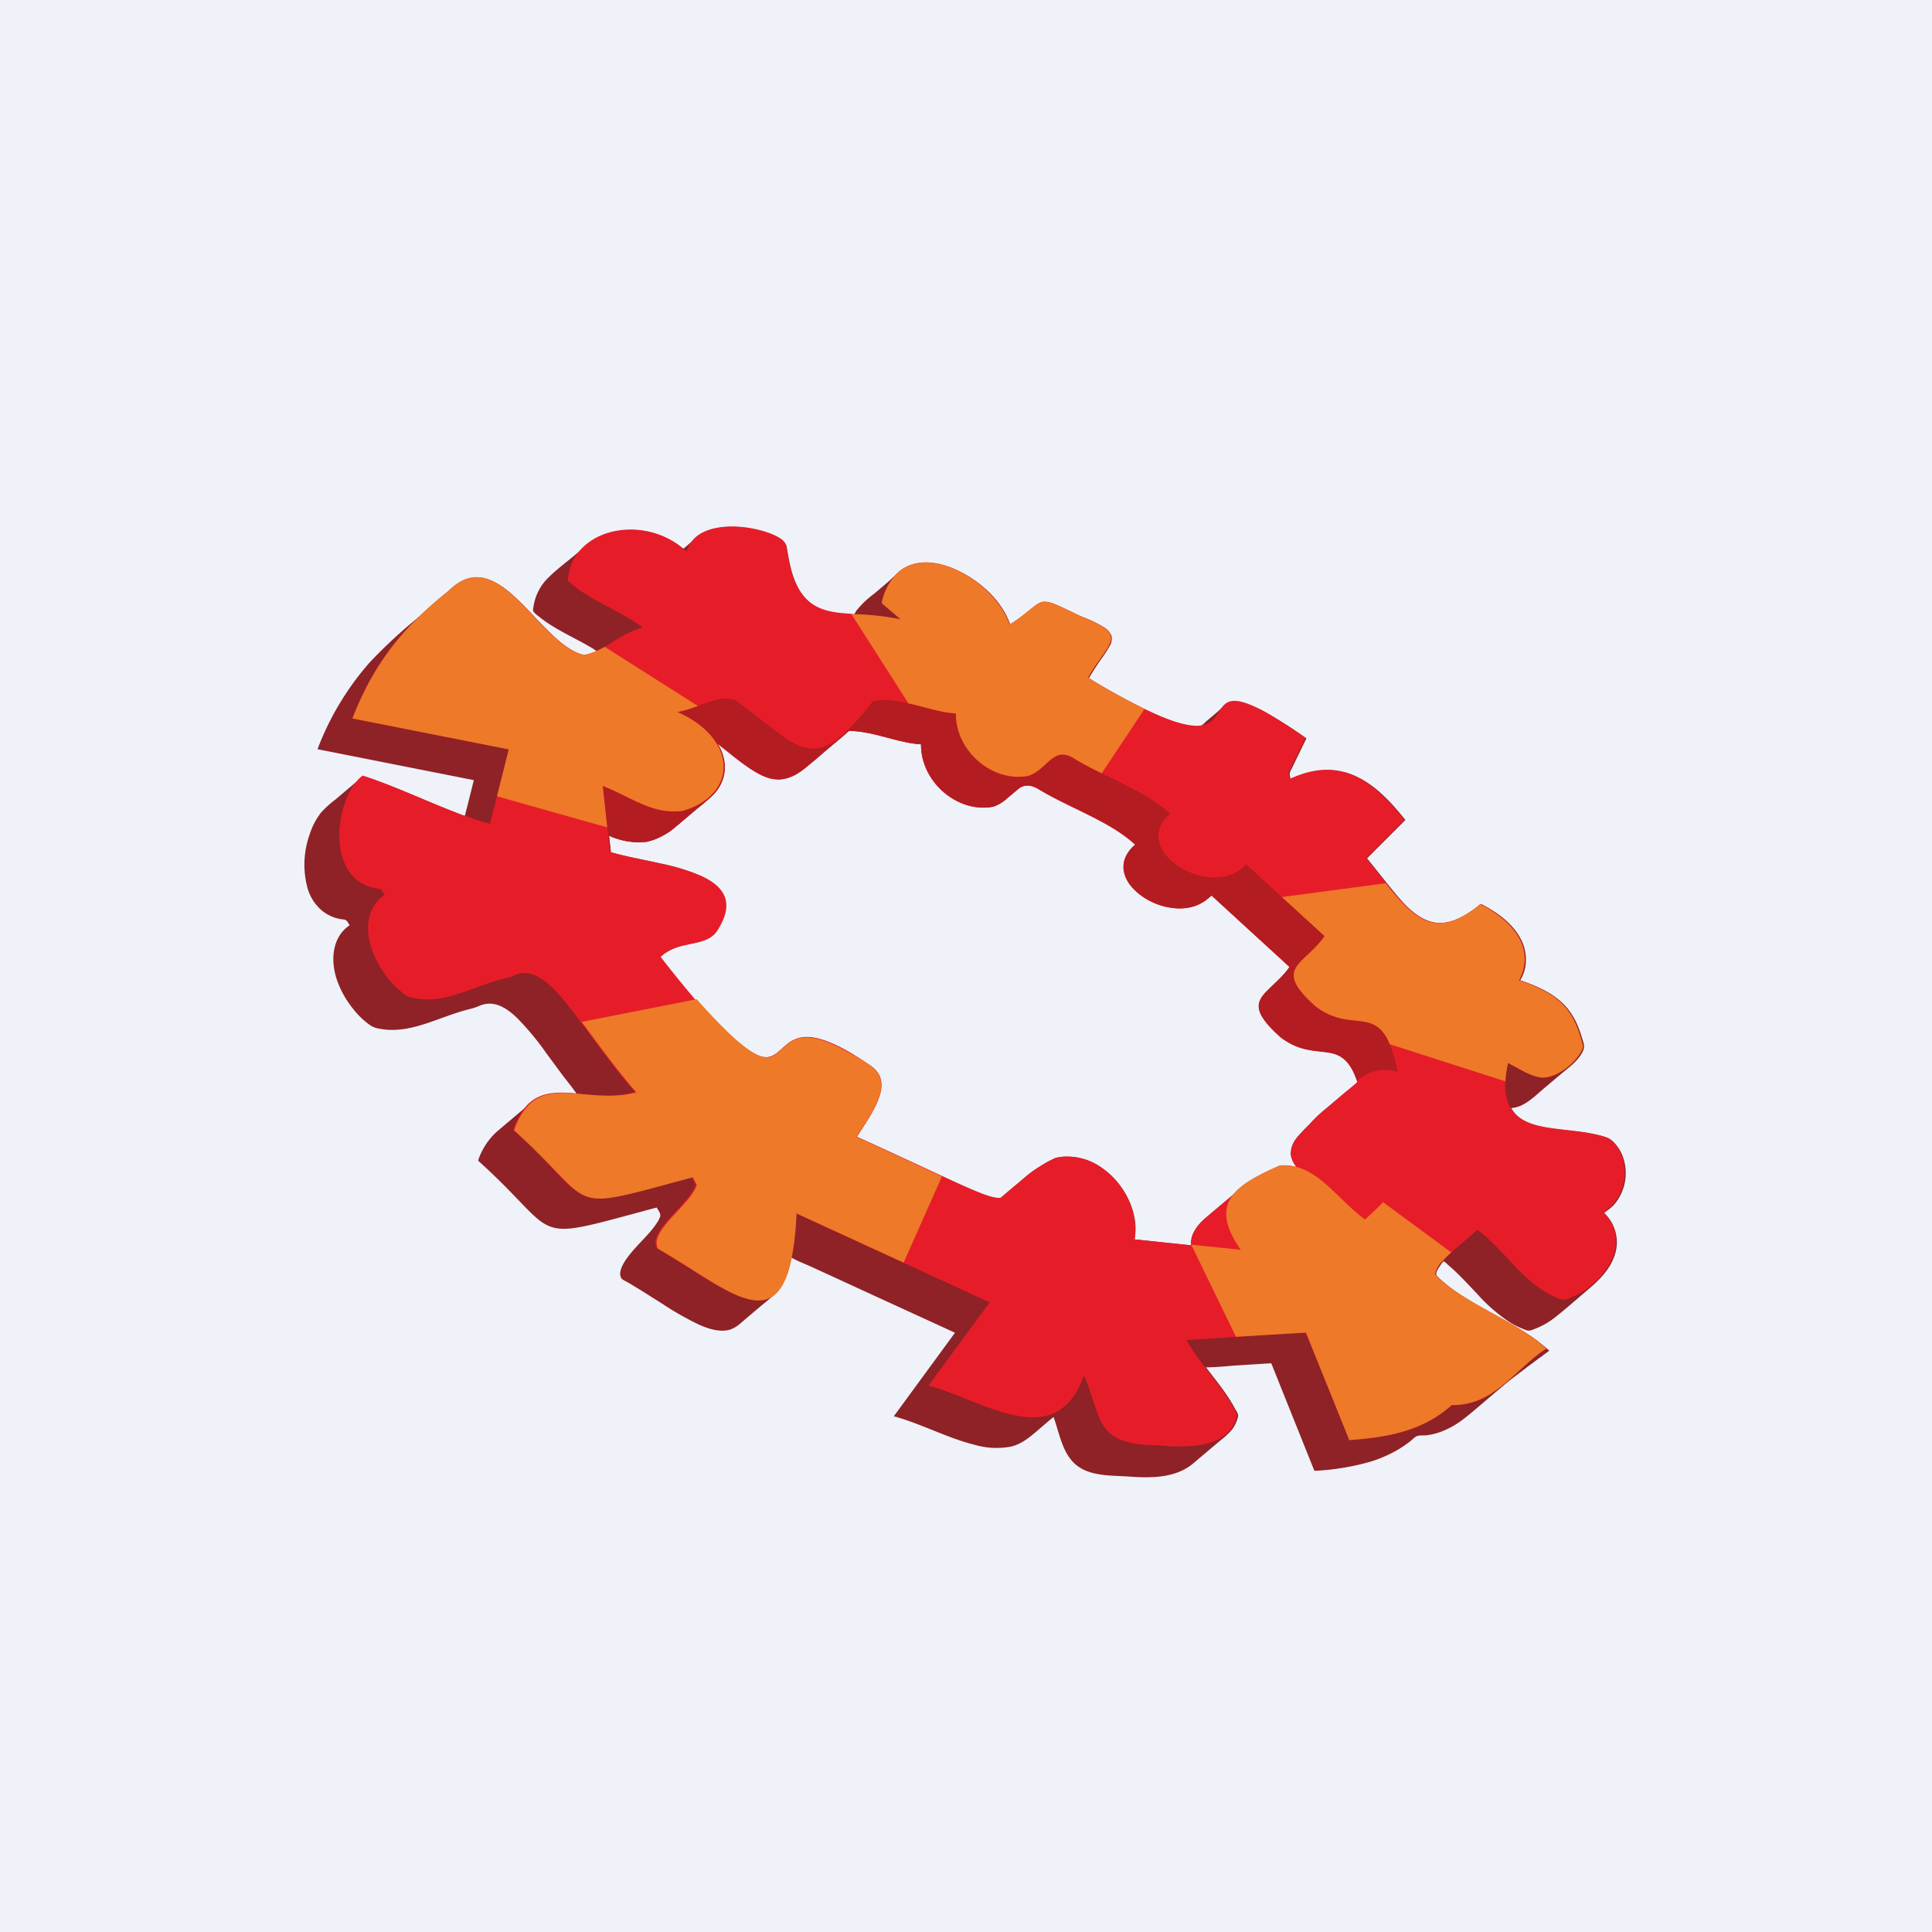 <?xml version="1.0" encoding="UTF-8"?>
<!-- generated by Finnhub -->
<svg viewBox="0 0 55.5 55.5" xmlns="http://www.w3.org/2000/svg">
<path d="M 0,0 H 55.5 V 55.5 H 0 Z" fill="rgb(239, 242, 248)"/>
<path d="M 46.084,34.84 C 46.186,34.765 46.294,34.692 46.378,34.593 A 1.393,1.393 0 0,0 46.608,33.199 A 1.146,1.146 0 0,0 46.332,32.787 C 46.199,32.66 45.991,32.627 45.814,32.589 C 45.394,32.499 44.961,32.479 44.536,32.413 C 44.111,32.346 43.636,32.235 43.413,31.83 C 43.78,31.812 44.081,31.495 44.345,31.273 L 44.836,30.858 C 45.075,30.658 45.367,30.456 45.487,30.159 C 45.531,30.049 45.484,29.942 45.452,29.835 A 3.418,3.418 0 0,0 45.341,29.51 A 2.058,2.058 0 0,0 45.031,28.972 C 44.689,28.553 44.171,28.329 43.669,28.162 A 1.1,1.1 0 0,0 43.834,27.577 A 1.24,1.24 0 0,0 43.696,26.991 C 43.463,26.528 43.006,26.205 42.556,25.973 C 42.16,26.298 41.646,26.629 41.112,26.479 C 40.629,26.343 40.275,25.903 39.971,25.531 C 39.735,25.243 39.509,24.946 39.27,24.659 C 39.637,24.289 40.006,23.923 40.372,23.554 C 39.957,23.039 39.482,22.512 38.858,22.26 C 38.268,22.022 37.64,22.122 37.076,22.385 A 0.81,0.81 0 0,1 37.048,22.231 A 0.347,0.347 0 0,1 37.098,22.098 C 37.144,22.006 37.188,21.913 37.233,21.818 L 37.529,21.211 A 13.484,13.484 0 0,0 36.535,20.565 A 3.538,3.538 0 0,0 35.743,20.192 A 0.658,0.658 0 0,0 35.323,20.181 C 35.203,20.246 35.093,20.329 35,20.428 L 34.636,20.734 A 0.728,0.728 0 0,1 34.482,20.864 A 0.473,0.473 0 0,1 34.324,20.864 A 3.192,3.192 0 0,1 33.324,20.576 A 16.422,16.422 0 0,1 31.277,19.486 A 9.45,9.45 0 0,1 31.614,18.96 C 31.706,18.838 31.79,18.71 31.866,18.577 A 0.424,0.424 0 0,0 31.933,18.274 A 0.515,0.515 0 0,0 31.695,18.011 A 3.103,3.103 0 0,0 31.142,17.744 C 30.933,17.661 30.734,17.554 30.53,17.46 C 30.356,17.38 30.128,17.25 29.93,17.312 A 0.876,0.876 0 0,0 29.66,17.49 A 7.819,7.819 0 0,1 29.027,17.958 C 28.763,17.17 27.971,16.517 27.197,16.27 C 26.827,16.153 26.407,16.122 26.05,16.301 A 2.86,2.86 0 0,0 25.533,16.698 L 25.12,17.049 A 2.815,2.815 0 0,0 24.6,17.543 C 24.581,17.568 24.557,17.635 24.53,17.651 C 24.503,17.667 24.428,17.655 24.384,17.651 C 24.264,17.643 24.144,17.632 24.024,17.614 A 1.68,1.68 0 0,1 23.4,17.406 A 1.364,1.364 0 0,1 22.908,16.85 C 22.731,16.499 22.668,16.115 22.603,15.732 C 22.553,15.439 22.094,15.313 21.848,15.247 C 21.265,15.092 20.498,15.041 20.001,15.448 C 19.931,15.505 19.864,15.564 19.795,15.624 L 19.694,15.712 C 19.632,15.763 19.641,15.772 19.571,15.719 A 2.336,2.336 0 0,0 18.416,15.243 A 2.218,2.218 0 0,0 17.256,15.409 A 2.846,2.846 0 0,0 16.607,15.869 C 16.317,16.115 15.997,16.347 15.729,16.617 A 1.449,1.449 0 0,0 15.323,17.449 C 15.313,17.502 15.305,17.539 15.334,17.582 C 15.375,17.628 15.421,17.669 15.472,17.704 C 15.818,17.989 16.227,18.189 16.62,18.4 A 10.572,10.572 0 0,1 17.05,18.642 C 17.087,18.672 17.128,18.697 17.172,18.716 A 1.185,1.185 0 0,1 16.838,18.829 A 0.667,0.667 0 0,1 16.498,18.719 A 2.732,2.732 0 0,1 15.974,18.337 C 15.629,18.028 15.329,17.677 15.001,17.352 C 14.717,17.068 14.393,16.762 13.999,16.644 C 13.606,16.526 13.26,16.693 12.956,16.947 C 12.651,17.202 12.371,17.441 12.078,17.687 C 11.558,18.102 11.068,18.554 10.611,19.039 A 8.148,8.148 0 0,0 9.121,21.522 L 13.612,22.411 C 13.526,22.753 13.442,23.097 13.352,23.441 C 12.444,23.106 11.575,22.684 10.662,22.368 A 4.454,4.454 0 0,0 10.503,22.314 C 10.451,22.297 10.44,22.293 10.399,22.327 L 10.279,22.423 L 10.072,22.599 C 9.928,22.719 9.785,22.842 9.642,22.963 C 9.49,23.075 9.351,23.203 9.224,23.341 A 1.989,1.989 0 0,0 8.898,23.963 A 2.583,2.583 0 0,0 8.831,25.501 C 8.903,25.764 9.054,25.999 9.265,26.172 A 1.168,1.168 0 0,0 9.884,26.415 C 9.974,26.433 9.994,26.505 10.045,26.579 C 9.533,26.922 9.495,27.591 9.672,28.129 C 9.777,28.437 9.936,28.725 10.142,28.979 A 2.287,2.287 0 0,0 10.642,29.457 C 10.718,29.506 10.804,29.537 10.894,29.55 C 11.623,29.694 12.307,29.372 12.979,29.142 C 13.16,29.079 13.344,29.022 13.531,28.977 A 1.6,1.6 0 0,0 13.783,28.89 A 0.73,0.73 0 0,1 13.996,28.835 C 14.327,28.802 14.619,29.018 14.846,29.235 C 15.159,29.553 15.444,29.896 15.699,30.262 L 16.117,30.828 C 16.264,31.028 16.428,31.215 16.565,31.425 C 16.233,31.397 15.879,31.375 15.563,31.497 A 1.954,1.954 0 0,0 15.032,31.867 C 14.79,32.071 14.548,32.275 14.306,32.481 A 1.91,1.91 0 0,0 13.734,33.341 C 16.227,35.586 15.068,35.701 18.866,34.688 C 18.906,34.764 18.994,34.869 18.962,34.954 A 0.913,0.913 0 0,1 18.884,35.11 C 18.806,35.23 18.718,35.342 18.622,35.447 C 18.419,35.676 18.197,35.888 18.016,36.135 C 17.919,36.268 17.72,36.576 17.869,36.742 A 0.646,0.646 0 0,0 18.007,36.822 L 18.175,36.922 L 18.473,37.104 L 19.04,37.462 C 19.367,37.679 19.708,37.873 20.061,38.044 C 20.313,38.157 20.603,38.259 20.883,38.216 C 21.107,38.18 21.253,38.032 21.418,37.889 L 21.82,37.549 C 21.966,37.428 22.115,37.309 22.256,37.182 C 22.55,36.916 22.66,36.498 22.735,36.128 C 22.918,36.231 23.125,36.307 23.315,36.394 L 23.921,36.672 L 25.088,37.209 L 27.434,38.285 L 25.676,40.685 C 26.466,40.9 27.191,41.301 27.985,41.501 C 28.325,41.602 28.685,41.621 29.035,41.558 C 29.325,41.49 29.538,41.32 29.76,41.133 C 29.929,40.991 30.093,40.843 30.265,40.707 C 30.421,41.13 30.501,41.655 30.82,41.994 C 31.228,42.428 31.905,42.378 32.446,42.418 C 33.074,42.462 33.773,42.464 34.28,42.037 C 34.54,41.816 34.802,41.594 35.067,41.372 C 35.172,41.292 35.27,41.202 35.36,41.105 A 0.879,0.879 0 0,0 35.524,40.824 A 0.49,0.49 0 0,0 35.569,40.65 A 0.556,0.556 0 0,0 35.488,40.486 C 35.258,40.049 34.941,39.668 34.644,39.279 C 34.949,39.279 35.258,39.241 35.562,39.222 L 36.519,39.162 L 37.758,42.252 A 6.998,6.998 0 0,0 39.398,41.98 C 39.661,41.897 39.915,41.785 40.155,41.646 A 3.41,3.41 0 0,0 40.495,41.416 C 40.555,41.371 40.61,41.309 40.673,41.27 C 40.754,41.219 40.902,41.244 41.006,41.228 C 41.136,41.209 41.266,41.177 41.39,41.131 C 41.615,41.046 41.826,40.929 42.017,40.783 C 42.243,40.611 42.452,40.428 42.664,40.247 C 42.913,40.035 43.162,39.822 43.414,39.617 L 43.438,39.599 A 0.097,0.097 0 0,0 43.451,39.591 L 43.463,39.583 S 43.486,39.563 43.484,39.563 L 43.497,39.555 A 0.104,0.104 0 0,0 43.509,39.546 A 0.032,0.032 0 0,1 43.521,39.536 C 43.531,39.539 43.535,39.531 43.531,39.526 A 0.114,0.114 0 0,0 43.544,39.518 L 43.557,39.51 L 43.58,39.493 C 43.591,39.495 43.595,39.487 43.591,39.483 A 0.097,0.097 0 0,0 43.604,39.475 A 0.03,0.03 0 0,1 43.615,39.465 A 0.03,0.03 0 0,0 43.627,39.455 A 0.097,0.097 0 0,1 43.639,39.447 S 43.641,39.44 43.65,39.437 L 43.674,39.421 L 43.686,39.413 A 0.114,0.114 0 0,1 43.699,39.404 L 43.72,39.384 A 0.105,0.105 0 0,1 43.733,39.376 L 43.745,39.368 A 0.03,0.03 0 0,1 43.757,39.358 C 43.767,39.36 43.771,39.352 43.767,39.348 L 43.78,39.34 A 0.087,0.087 0 0,1 43.792,39.332 L 43.816,39.315 C 43.826,39.317 43.83,39.309 43.826,39.305 L 43.839,39.297 A 0.032,0.032 0 0,1 43.851,39.287 A 0.03,0.03 0 0,0 43.862,39.277 L 43.875,39.269 S 43.876,39.262 43.885,39.259 L 43.909,39.242 A 0.105,0.105 0 0,0 43.922,39.234 L 43.934,39.226 S 43.936,39.218 43.945,39.216 L 43.969,39.198 A 0.092,0.092 0 0,0 43.981,39.19 A 0.03,0.03 0 0,1 43.993,39.18 L 44.016,39.162 L 44.029,39.153 A 0.087,0.087 0 0,0 44.041,39.145 L 44.054,39.135 C 44.064,39.138 44.068,39.13 44.064,39.125 A 0.105,0.105 0 0,0 44.077,39.117 S 44.079,39.109 44.089,39.107 L 44.113,39.09 L 44.125,39.081 A 0.104,0.104 0 0,0 44.138,39.073 L 44.15,39.063 C 44.162,39.066 44.167,39.058 44.162,39.054 L 44.175,39.046 S 44.176,39.038 44.186,39.036 L 44.21,39.018 L 44.223,39.01 L 44.235,39.002 L 44.248,38.992 C 44.259,38.994 44.264,38.987 44.26,38.982 A 0.087,0.087 0 0,1 44.272,38.974 L 44.284,38.966 L 44.309,38.948 L 44.321,38.94 S 44.323,38.931 44.333,38.93 C 44.334,38.923 44.351,38.915 44.355,38.91 A 0.105,0.105 0 0,1 44.367,38.902 L 44.38,38.894 L 44.393,38.884 C 44.403,38.886 44.407,38.879 44.403,38.874 L 44.416,38.866 A 0.093,0.093 0 0,1 44.428,38.858 L 44.452,38.84 C 44.462,38.842 44.466,38.834 44.462,38.83 L 44.475,38.822 L 44.488,38.812 A 0.03,0.03 0 0,0 44.5,38.802 L 44.512,38.794 C 44.479,38.788 44.418,38.721 44.388,38.697 L 44.262,38.596 A 2.967,2.967 0 0,0 44.041,38.43 A 9.63,9.63 0 0,0 43.421,38.045 C 42.966,37.785 42.501,37.545 42.061,37.263 A 4.298,4.298 0 0,1 41.389,36.759 A 0.658,0.658 0 0,1 41.276,36.648 C 41.246,36.604 41.256,36.572 41.276,36.522 A 0.71,0.71 0 0,1 41.355,36.383 C 41.37,36.36 41.451,36.236 41.475,36.237 C 41.5,36.237 41.584,36.324 41.605,36.342 L 41.728,36.45 C 41.809,36.525 41.888,36.601 41.965,36.678 C 42.125,36.84 42.281,37.008 42.438,37.172 C 42.721,37.492 43.046,37.773 43.405,38.005 A 2.498,2.498 0 0,0 43.822,38.202 A 0.227,0.227 0 0,0 44.013,38.203 C 44.243,38.124 44.459,38.008 44.651,37.859 C 44.985,37.6 45.299,37.315 45.621,37.044 C 45.941,36.773 46.244,36.476 46.383,36.064 A 1.158,1.158 0 0,0 46.094,34.855 Z M 38.981,31.095 A 2.17,2.17 0 0,1 38.657,31.369 C 38.543,31.464 38.431,31.561 38.317,31.657 L 37.981,31.939 A 4.455,4.455 0 0,0 37.608,32.306 C 37.467,32.437 37.337,32.579 37.218,32.73 A 0.7,0.7 0 0,0 37.08,33.178 A 0.76,0.76 0 0,0 37.254,33.538 A 1.45,1.45 0 0,0 36.818,33.494 A 0.597,0.597 0 0,0 36.645,33.557 C 36.449,33.647 36.254,33.741 36.065,33.847 C 35.845,33.979 35.636,34.131 35.444,34.301 L 34.717,34.915 C 34.47,35.125 34.172,35.415 34.217,35.775 L 32.591,35.603 C 32.737,34.867 32.318,34.059 31.745,33.617 A 1.763,1.763 0 0,0 30.504,33.231 C 30.282,33.256 30.085,33.378 29.894,33.496 C 29.734,33.593 29.584,33.702 29.442,33.823 C 29.312,33.937 29.174,34.048 29.04,34.161 L 28.834,34.337 C 28.775,34.387 28.744,34.427 28.665,34.423 A 1.669,1.669 0 0,1 28.109,34.267 C 27.746,34.123 27.392,33.956 27.038,33.793 C 26.224,33.415 25.411,33.038 24.595,32.667 A 0.628,0.628 0 0,0 24.699,32.512 L 24.805,32.349 C 24.877,32.237 24.947,32.125 25.013,32.009 C 25.124,31.828 25.211,31.632 25.272,31.427 A 0.776,0.776 0 0,0 25.256,30.927 C 25.17,30.732 24.992,30.619 24.819,30.505 C 24.409,30.233 23.964,29.957 23.481,29.839 A 0.985,0.985 0 0,0 22.721,29.915 C 22.489,30.053 22.311,30.342 22.029,30.375 C 21.748,30.409 21.477,30.207 21.267,30.047 C 20.735,29.641 20.286,29.123 19.856,28.616 C 19.546,28.25 19.245,27.874 18.952,27.498 C 19.156,27.321 19.404,27.201 19.67,27.153 C 19.911,27.093 20.178,27.069 20.39,26.933 C 20.58,26.81 20.701,26.568 20.778,26.36 A 0.894,0.894 0 0,0 20.832,25.852 C 20.759,25.523 20.459,25.316 20.174,25.18 A 5.66,5.66 0 0,0 18.95,24.8 C 18.482,24.694 18.006,24.613 17.544,24.48 C 17.536,24.321 17.51,24.161 17.492,24.003 C 17.712,24.103 17.948,24.166 18.188,24.187 C 18.433,24.211 18.678,24.172 18.903,24.072 C 19.158,23.946 19.393,23.783 19.599,23.588 L 20.035,23.221 C 20.245,23.07 20.435,22.892 20.6,22.693 A 1.185,1.185 0 0,0 20.598,21.353 C 20.998,21.663 21.388,22.024 21.843,22.248 A 1.05,1.05 0 0,0 22.949,22.193 C 23.209,22.005 23.459,21.802 23.696,21.583 C 23.796,21.495 23.896,21.413 23.997,21.329 L 24.148,21.202 C 24.193,21.165 24.238,21.128 24.278,21.088 C 24.341,21.033 24.358,20.996 24.442,20.996 C 25.132,21.013 25.772,21.346 26.458,21.38 C 26.45,22.361 27.35,23.251 28.338,23.197 C 28.751,23.17 28.968,22.861 29.276,22.642 C 29.52,22.466 29.764,22.63 29.986,22.753 C 30.258,22.909 30.538,23.046 30.818,23.183 C 31.443,23.487 32.101,23.784 32.615,24.263 A 0.856,0.856 0 0,0 32.277,24.916 A 0.955,0.955 0 0,0 32.563,25.532 A 1.863,1.863 0 0,0 34.034,26.086 C 34.324,26.053 34.596,25.925 34.806,25.721 L 37.048,27.776 C 36.851,28.061 36.584,28.263 36.354,28.514 C 36.172,28.712 36.109,28.926 36.242,29.174 C 36.359,29.369 36.507,29.544 36.68,29.694 C 36.856,29.859 37.064,29.989 37.29,30.074 C 37.6,30.188 37.92,30.18 38.24,30.247 C 38.664,30.337 38.872,30.697 38.999,31.085 L 38.981,31.095 Z" fill="rgb(142, 34, 38)"/>
<path d="M 46.056,34.824 A 0.052,0.052 0 0,0 46.058,34.831 A 1.225,1.225 0 0,0 46.221,34.707 C 46.818,34.176 46.822,33.184 46.235,32.712 L 46.223,32.702 C 45.419,32.387 44.341,32.525 43.725,32.157 A 0.912,0.912 0 0,1 43.388,31.821 A 1.362,1.362 0 0,1 43.245,31.064 C 43.256,30.887 43.281,30.711 43.32,30.538 C 43.605,30.678 43.869,30.863 44.162,30.935 C 44.432,31.013 44.755,30.87 45.013,30.67 L 45.039,30.648 L 45.059,30.634 A 0.195,0.195 0 0,0 45.08,30.614 L 45.12,30.58 L 45.19,30.512 C 45.352,30.348 45.463,30.175 45.475,30.058 C 45.312,29.398 45.097,28.961 44.623,28.625 A 3.958,3.958 0 0,0 43.671,28.163 L 43.643,28.157 C 43.995,27.501 43.773,26.835 43.063,26.297 L 43.005,26.256 L 42.958,26.222 A 3.856,3.856 0 0,0 42.53,25.967 L 42.518,25.977 A 4.147,4.147 0 0,1 42.328,26.126 L 42.242,26.185 C 41.637,26.597 41.188,26.588 40.772,26.332 L 40.758,26.324 C 40.439,26.123 40.143,25.777 39.814,25.367 C 39.636,25.143 39.449,24.902 39.244,24.654 L 39.314,24.582 C 39.338,24.558 39.362,24.535 39.385,24.51 C 39.489,24.409 39.587,24.31 39.683,24.212 L 40.183,23.708 L 40.344,23.546 C 39.995,23.12 39.638,22.739 39.25,22.477 L 39.184,22.435 C 38.606,22.072 37.932,21.971 37.067,22.368 L 37.048,22.378 A 12.968,12.968 0 0,1 37.015,22.205 L 37.503,21.195 L 37.322,21.07 C 37.292,21.049 37.264,21.03 37.235,21.012 L 37.093,20.915 A 15.219,15.219 0 0,0 36.787,20.718 C 35.767,20.076 35.403,20.056 35.197,20.22 A 0.614,0.614 0 0,0 35.077,20.357 C 34.946,20.547 34.852,20.793 34.501,20.841 L 34.454,20.846 C 34.154,20.869 33.68,20.753 32.88,20.366 A 20.29,20.29 0 0,1 31.282,19.483 L 31.256,19.467 C 31.716,18.649 32.211,18.372 31.708,18.019 L 31.668,17.996 A 3.947,3.947 0 0,0 31.043,17.702 C 30.161,17.282 30.031,17.194 29.773,17.373 L 29.748,17.39 C 29.65,17.46 29.532,17.564 29.349,17.704 L 29.273,17.762 C 29.198,17.815 29.116,17.873 29.023,17.929 L 29.007,17.94 C 28.83,17.436 28.403,16.945 27.897,16.606 C 27.848,16.575 27.801,16.544 27.751,16.514 L 27.69,16.48 C 27.083,16.137 26.402,16.023 25.914,16.352 A 1.198,1.198 0 0,0 25.804,16.439 L 25.794,16.448 A 1.305,1.305 0 0,0 25.64,16.614 C 25.486,16.824 25.38,17.067 25.33,17.322 L 25.873,17.787 A 7.624,7.624 0 0,0 24.539,17.643 L 24.502,17.641 L 24.462,17.633 C 24.059,17.609 23.702,17.567 23.408,17.397 C 23.004,17.16 22.717,16.681 22.588,15.672 A 0.408,0.408 0 0,0 22.398,15.458 L 22.355,15.432 C 21.821,15.125 20.552,14.932 19.982,15.432 A 0.834,0.834 0 0,0 19.726,15.85 A 2.366,2.366 0 0,0 19.336,15.55 L 19.272,15.514 C 18.492,15.076 17.509,15.126 16.896,15.593 C 16.866,15.613 16.837,15.638 16.81,15.661 L 16.794,15.676 A 1.447,1.447 0 0,0 16.312,16.672 C 16.855,17.212 17.742,17.496 18.462,18.023 C 17.982,18.169 17.682,18.401 17.37,18.581 C 17.297,18.623 17.223,18.661 17.146,18.697 L 17.131,18.704 C 17.017,18.755 16.898,18.794 16.775,18.816 A 1.438,1.438 0 0,1 16.362,18.636 L 16.335,18.618 C 15.686,18.201 15.072,17.311 14.428,16.858 L 14.398,16.838 C 13.957,16.534 13.501,16.45 13.002,16.868 L 12.952,16.912 C 12.93,16.932 12.909,16.951 12.887,16.974 C 12.581,17.218 12.304,17.462 12.039,17.712 A 7.81,7.81 0 0,0 10.124,20.64 L 14.616,21.528 L 14.275,22.875 L 14.075,23.669 A 8.746,8.746 0 0,1 13.355,23.432 L 13.32,23.425 C 12.344,23.065 11.286,22.557 10.416,22.28 L 10.405,22.29 L 10.364,22.322 A 1.12,1.12 0 0,0 10.204,22.494 C 9.572,23.313 9.42,25.392 10.934,25.541 C 10.964,25.556 10.979,25.602 11.051,25.703 C 10.034,26.423 10.823,28.063 11.717,28.626 C 12.761,28.936 13.58,28.291 14.67,28.068 C 15.346,27.677 15.912,28.321 16.676,29.349 C 17.115,29.939 17.619,30.655 18.246,31.374 C 17.646,31.534 17.069,31.456 16.554,31.413 L 16.522,31.406 C 16.024,31.366 15.582,31.366 15.232,31.662 L 15.198,31.689 A 1.23,1.23 0 0,0 15.058,31.847 A 2.146,2.146 0 0,0 14.744,32.459 C 17.227,34.709 16.07,34.825 19.869,33.811 L 19.982,34.027 C 19.822,34.592 18.586,35.357 18.872,35.864 C 20.314,36.69 21.491,37.724 22.185,37.214 A 0.071,0.071 0 0,1 22.198,37.202 L 22.218,37.187 C 22.431,37.013 22.596,36.678 22.706,36.137 A 8.72,8.72 0 0,0 22.848,34.847 L 25.923,36.26 L 28.431,37.413 C 27.866,38.181 27.318,38.924 26.675,39.803 C 28.249,40.229 30.334,41.773 31.138,39.513 C 31.681,40.748 31.418,41.505 33.245,41.517 C 33.806,41.569 34.7,41.616 35.194,41.224 A 0.913,0.913 0 0,0 35.534,40.635 C 35.307,40.143 34.949,39.711 34.614,39.274 A 6.532,6.532 0 0,1 34.079,38.494 L 35.498,38.407 C 36.163,38.365 36.813,38.323 37.51,38.282 L 38.762,41.369 C 39.824,41.295 40.86,41.122 41.703,40.363 C 42.303,40.373 42.75,40.127 43.157,39.8 L 43.266,39.713 A 1.07,1.07 0 0,0 43.362,39.624 C 43.702,39.326 44.028,38.992 44.41,38.743 L 44.423,38.733 C 44.214,38.573 44.096,38.466 43.976,38.385 L 43.949,38.368 A 5.69,5.69 0 0,0 43.793,38.263 C 43.306,37.945 42.693,37.647 42.15,37.316 L 42.061,37.261 C 41.981,37.211 41.904,37.161 41.829,37.107 L 41.744,37.047 A 3.424,3.424 0 0,1 41.224,36.607 A 0.717,0.717 0 0,1 41.437,36.23 C 41.517,36.142 41.601,36.059 41.69,35.98 C 41.954,35.739 42.266,35.497 42.436,35.322 C 43.324,35.998 43.855,37.025 44.916,37.349 C 45.191,37.269 45.448,37.137 45.672,36.958 L 45.684,36.948 L 45.716,36.92 C 45.737,36.902 45.758,36.885 45.778,36.866 L 45.835,36.815 C 45.872,36.781 45.908,36.745 45.941,36.708 C 46.438,36.185 46.661,35.444 46.066,34.838 Z M 38.981,31.095 A 0.05,0.05 0 0,1 38.971,31.105 L 38.959,31.115 A 0.082,0.082 0 0,0 38.948,31.125 L 38.937,31.133 L 38.925,31.143 L 38.915,31.153 L 38.903,31.162 L 38.893,31.171 L 38.881,31.181 L 38.869,31.19 L 38.859,31.2 L 38.847,31.208 L 38.837,31.218 L 38.825,31.228 L 38.813,31.238 L 38.803,31.246 L 38.791,31.256 A 0.082,0.082 0 0,0 38.781,31.266 L 38.769,31.276 L 38.757,31.284 A 0.098,0.098 0 0,1 38.747,31.294 L 38.735,31.304 L 38.724,31.313 L 38.714,31.322 L 38.702,31.332 L 38.691,31.341 L 38.684,31.346 L 38.673,31.356 L 38.663,31.364 L 38.651,31.374 A 0.076,0.076 0 0,0 38.641,31.384 L 38.629,31.392 L 38.617,31.402 A 0.083,0.083 0 0,1 38.607,31.412 L 38.595,31.422 L 38.585,31.43 L 38.573,31.44 L 38.561,31.45 A 0.076,0.076 0 0,1 38.551,31.46 L 38.539,31.468 L 38.529,31.478 L 38.517,31.488 L 38.505,31.497 L 38.495,31.507 L 38.483,31.515 A 0.07,0.07 0 0,0 38.473,31.525 L 38.461,31.535 L 38.449,31.545 L 38.439,31.553 L 38.427,31.563 A 0.07,0.07 0 0,0 38.417,31.573 L 38.405,31.582 L 38.394,31.59 A 0.083,0.083 0 0,1 38.384,31.6 L 38.371,31.61 L 38.361,31.619 L 38.349,31.629 L 38.338,31.638 A 0.082,0.082 0 0,1 38.328,31.648 L 38.315,31.658 L 38.305,31.666 L 38.294,31.676 L 38.282,31.686 L 38.272,31.696 L 38.26,31.704 A 0.082,0.082 0 0,0 38.25,31.714 L 38.238,31.724 L 38.226,31.733 L 38.216,31.741 L 38.204,31.751 A 0.082,0.082 0 0,0 38.194,31.761 L 38.182,31.771 L 38.17,31.779 A 0.07,0.07 0 0,1 38.16,31.789 L 38.148,31.799 A 0.05,0.05 0 0,0 38.138,31.809 L 38.126,31.817 L 38.114,31.827 A 0.07,0.07 0 0,1 38.104,31.837 L 38.092,31.846 L 38.082,31.855 L 38.07,31.865 L 38.058,31.874 L 38.048,31.884 L 38.036,31.892 A 0.076,0.076 0 0,0 38.026,31.902 L 38.014,31.912 L 38.002,31.922 L 37.992,31.93 L 37.981,31.94 L 37.969,31.95 C 37.728,32.156 37.521,32.42 37.292,32.633 C 37.004,32.999 37.044,33.279 37.248,33.516 H 37.253 L 37.262,33.526 A 1.432,1.432 0 0,0 36.786,33.486 A 5.33,5.33 0 0,0 35.694,34.083 C 35.674,34.097 35.657,34.113 35.639,34.128 L 35.629,34.148 L 35.609,34.163 L 35.599,34.173 A 0.076,0.076 0 0,0 35.588,34.183 L 35.576,34.191 L 35.565,34.201 A 0.083,0.083 0 0,1 35.554,34.211 L 35.542,34.221 L 35.532,34.229 L 35.52,34.239 L 35.509,34.249 L 35.498,34.259 L 35.487,34.267 L 35.476,34.277 L 35.464,34.287 L 35.453,34.296 L 35.443,34.304 L 35.431,34.314 L 35.424,34.319 V 34.324 L 35.412,34.334 L 35.4,34.343 A 0.098,0.098 0 0,1 35.39,34.353 L 35.378,34.363 A 0.076,0.076 0 0,0 35.368,34.372 L 35.356,34.38 L 35.344,34.39 L 35.334,34.4 L 35.322,34.41 L 35.31,34.42 L 35.3,34.428 L 35.288,34.438 L 35.278,34.448 L 35.266,34.456 L 35.255,34.466 A 0.07,0.07 0 0,1 35.244,34.476 L 35.232,34.485 A 0.11,0.11 0 0,0 35.222,34.495 L 35.21,34.503 A 0.07,0.07 0 0,0 35.2,34.513 L 35.188,34.523 L 35.177,34.531 A 0.109,0.109 0 0,1 35.167,34.541 L 35.154,34.551 A 0.07,0.07 0 0,0 35.144,34.561 L 35.132,34.569 L 35.109,34.586 L 35.098,34.596 L 35.086,34.606 L 35.076,34.614 L 35.064,34.624 L 35.053,34.634 L 35.042,34.644 L 35.03,34.653 L 35.019,34.661 A 0.07,0.07 0 0,1 35.009,34.671 L 34.997,34.681 A 0.047,0.047 0 0,0 34.987,34.691 L 34.975,34.699 L 34.963,34.709 A 0.076,0.076 0 0,1 34.953,34.719 L 34.941,34.728 L 34.931,34.737 L 34.919,34.747 L 34.907,34.756 L 34.897,34.766 L 34.885,34.774 L 34.875,34.784 L 34.863,34.794 L 34.851,34.804 L 34.841,34.812 L 34.829,34.822 A 0.076,0.076 0 0,0 34.819,34.832 L 34.807,34.842 L 34.795,34.85 A 0.047,0.047 0 0,1 34.785,34.86 L 34.773,34.87 A 0.045,0.045 0 0,0 34.763,34.879 L 34.751,34.888 L 34.74,34.898 A 0.076,0.076 0 0,1 34.729,34.907 L 34.717,34.917 L 34.707,34.925 L 34.695,34.935 L 34.684,34.945 L 34.674,34.955 L 34.662,34.963 L 34.651,34.973 L 34.639,34.983 L 34.628,34.992 L 34.618,35.001 C 34.368,35.21 34.218,35.453 34.217,35.762 L 34.215,35.772 L 32.591,35.603 A 0.063,0.063 0 0,0 32.594,35.59 C 32.708,34.765 32.267,33.957 31.625,33.532 A 1.653,1.653 0 0,0 30.315,33.262 A 5.075,5.075 0 0,0 29.775,33.57 L 29.712,33.612 L 29.666,33.645 L 29.622,33.677 A 2.803,2.803 0 0,0 29.5,33.772 L 29.462,33.802 L 29.452,33.812 L 29.44,33.822 L 29.429,33.832 A 0.09,0.09 0 0,1 29.418,33.842 L 29.407,33.85 L 29.396,33.86 L 29.384,33.87 A 0.076,0.076 0 0,0 29.374,33.88 L 29.362,33.889 L 29.351,33.897 L 29.34,33.907 L 29.328,33.917 L 29.318,33.925 L 29.306,33.935 L 29.295,33.945 L 29.285,33.955 L 29.273,33.964 L 29.261,33.973 A 0.076,0.076 0 0,1 29.251,33.983 L 29.239,33.992 L 29.229,34.001 L 29.217,34.011 L 29.205,34.02 A 0.083,0.083 0 0,1 29.195,34.03 L 29.183,34.04 L 29.173,34.048 L 29.161,34.058 L 29.149,34.068 L 29.141,34.073 L 29.13,34.083 A 0.082,0.082 0 0,0 29.12,34.093 L 29.108,34.103 L 29.096,34.111 A 0.047,0.047 0 0,1 29.086,34.121 L 29.074,34.131 A 0.076,0.076 0 0,0 29.064,34.141 L 29.052,34.149 L 29.04,34.159 L 29.03,34.169 L 29.018,34.178 A 0.047,0.047 0 0,0 29.008,34.188 L 28.996,34.196 L 28.984,34.206 L 28.974,34.216 L 28.962,34.224 L 28.952,34.234 L 28.94,34.244 L 28.928,34.254 L 28.918,34.263 L 28.907,34.272 L 28.895,34.282 A 0.076,0.076 0 0,1 28.885,34.291 L 28.873,34.3 A 0.109,0.109 0 0,1 28.863,34.31 L 28.851,34.319 L 28.84,34.329 L 28.828,34.339 L 28.817,34.347 L 28.807,34.357 L 28.795,34.367 A 0.047,0.047 0 0,0 28.784,34.377 L 28.773,34.385 L 28.765,34.392 L 28.755,34.402 L 28.753,34.408 C 28.512,34.435 28.105,34.263 27.079,33.788 C 26.489,33.516 25.697,33.145 24.615,32.652 C 25.21,31.76 25.652,31.054 25.001,30.605 A 9.936,9.936 0 0,0 24.391,30.217 C 23.283,29.582 22.875,29.772 22.589,30.021 L 22.577,30.031 A 0.076,0.076 0 0,1 22.567,30.041 L 22.555,30.049 L 22.545,30.059 L 22.533,30.069 L 22.521,30.078 L 22.511,30.087 L 22.499,30.097 A 0.082,0.082 0 0,0 22.489,30.106 L 22.477,30.116 L 22.466,30.126 L 22.456,30.134 L 22.444,30.144 A 0.047,0.047 0 0,0 22.433,30.154 L 22.421,30.163 L 22.41,30.172 A 0.082,0.082 0 0,1 22.4,30.182 L 22.388,30.191 A 0.047,0.047 0 0,0 22.377,30.201 L 22.366,30.209 L 22.354,30.219 A 0.082,0.082 0 0,1 22.344,30.229 L 22.332,30.237 L 22.322,30.247 L 22.31,30.257 A 0.076,0.076 0 0,0 22.3,30.267 L 22.287,30.277 L 22.276,30.285 A 0.083,0.083 0 0,0 22.266,30.295 L 22.251,30.303 A 0.482,0.482 0 0,1 22.055,30.366 C 21.719,30.396 21.157,30.093 19.968,28.708 C 19.726,28.426 19.458,28.099 19.16,27.721 L 18.978,27.489 L 18.998,27.471 C 19.486,27.008 20.288,27.206 20.591,26.756 C 21.761,24.992 18.897,24.886 17.544,24.48 A 0.058,0.058 0 0,0 17.547,24.467 L 17.497,24.004 L 17.509,24.006 A 2.09,2.09 0 0,0 18.589,24.18 C 18.859,24.113 19.111,23.99 19.329,23.819 L 19.341,23.809 L 19.353,23.8 A 0.124,0.124 0 0,1 19.363,23.79 L 19.375,23.781 L 19.385,23.771 L 19.397,23.763 L 19.409,23.753 L 19.419,23.743 L 19.431,23.733 A 0.14,0.14 0 0,0 19.441,23.723 L 19.453,23.715 A 0.082,0.082 0 0,0 19.463,23.705 L 19.475,23.695 L 19.487,23.687 A 0.098,0.098 0 0,1 19.497,23.677 L 19.509,23.667 L 19.52,23.658 A 0.098,0.098 0 0,0 19.531,23.648 L 19.543,23.64 L 19.553,23.63 L 19.565,23.62 L 19.576,23.612 A 0.109,0.109 0 0,1 19.586,23.602 L 19.599,23.592 L 19.609,23.582 L 19.621,23.573 L 19.632,23.565 L 19.642,23.555 L 19.654,23.545 A 0.123,0.123 0 0,0 19.665,23.535 L 19.676,23.527 L 19.688,23.517 L 19.698,23.507 L 19.71,23.497 L 19.72,23.489 L 19.732,23.479 L 19.744,23.469 A 0.109,0.109 0 0,0 19.754,23.46 L 19.766,23.451 A 0.123,0.123 0 0,1 19.776,23.441 L 19.781,23.437 L 19.792,23.427 L 19.802,23.419 L 19.814,23.409 L 19.825,23.399 L 19.837,23.389 L 19.848,23.381 A 0.109,0.109 0 0,1 19.858,23.371 L 19.87,23.361 A 0.098,0.098 0 0,0 19.88,23.351 L 19.892,23.343 L 19.904,23.333 L 19.914,23.323 L 19.926,23.314 L 19.936,23.305 L 19.948,23.295 L 19.96,23.286 A 0.098,0.098 0 0,0 19.97,23.276 L 19.982,23.268 L 19.992,23.258 L 20.004,23.248 L 20.016,23.238 L 20.026,23.23 L 20.038,23.22 L 20.048,23.21 L 20.06,23.201 L 20.072,23.193 A 0.109,0.109 0 0,1 20.082,23.183 L 20.094,23.173 A 0.047,0.047 0 0,0 20.104,23.163 L 20.116,23.155 L 20.127,23.145 L 20.138,23.135 L 20.15,23.125 L 20.16,23.117 L 20.172,23.107 L 20.183,23.097 A 0.109,0.109 0 0,0 20.194,23.088 L 20.205,23.079 L 20.217,23.069 A 0.09,0.09 0 0,1 20.227,23.06 L 20.239,23.05 L 20.249,23.042 L 20.261,23.032 L 20.273,23.022 A 0.11,0.11 0 0,0 20.283,23.012 L 20.3,23 A 0.098,0.098 0 0,1 20.311,22.99 L 20.323,22.98 L 20.334,22.97 L 20.344,22.962 L 20.361,22.948 A 1.337,1.337 0 0,0 20.472,22.847 C 20.878,22.437 20.928,21.869 20.599,21.357 L 20.633,21.383 C 21.768,22.256 22.272,22.817 23.219,21.988 L 23.229,21.978 L 23.241,21.968 A 0.09,0.09 0 0,0 23.252,21.959 L 23.263,21.95 L 23.275,21.94 L 23.285,21.931 L 23.297,21.921 L 23.309,21.911 L 23.319,21.903 L 23.331,21.893 L 23.341,21.883 L 23.353,21.875 L 23.365,21.865 A 0.082,0.082 0 0,1 23.375,21.855 L 23.387,21.846 L 23.397,21.837 L 23.409,21.827 L 23.421,21.818 A 0.082,0.082 0 0,1 23.431,21.808 L 23.443,21.8 A 0.098,0.098 0 0,1 23.453,21.79 L 23.465,21.78 L 23.476,21.77 A 0.082,0.082 0 0,1 23.487,21.76 L 23.499,21.752 L 23.509,21.742 L 23.521,21.732 L 23.531,21.724 L 23.543,21.714 L 23.554,21.704 L 23.565,21.695 L 23.577,21.685 L 23.588,21.677 A 0.07,0.07 0 0,1 23.598,21.667 L 23.61,21.657 A 0.124,0.124 0 0,0 23.62,21.647 L 23.632,21.639 L 23.644,21.629 A 0.07,0.07 0 0,1 23.654,21.619 L 23.666,21.61 L 23.676,21.601 L 23.688,21.591 L 23.7,21.582 A 0.076,0.076 0 0,1 23.71,21.572 L 23.722,21.564 L 23.732,21.554 L 23.744,21.544 L 23.756,21.534 L 23.766,21.526 L 23.778,21.516 L 23.788,21.506 L 23.8,21.497 L 23.811,21.489 A 0.076,0.076 0 0,1 23.822,21.479 L 23.834,21.469 A 0.083,0.083 0 0,0 23.844,21.459 L 23.856,21.451 L 23.867,21.441 A 0.076,0.076 0 0,1 23.878,21.431 L 23.89,21.421 L 23.9,21.413 L 23.912,21.403 L 23.923,21.393 L 23.933,21.383 L 23.945,21.375 A 0.07,0.07 0 0,0 23.955,21.365 L 23.968,21.355 L 23.979,21.346 L 23.989,21.338 L 24.001,21.328 A 0.082,0.082 0 0,0 24.011,21.318 L 24.023,21.308 L 24.035,21.3 A 0.082,0.082 0 0,1 24.045,21.29 L 24.057,21.28 A 0.098,0.098 0 0,0 24.067,21.27 L 24.079,21.262 L 24.091,21.252 A 0.082,0.082 0 0,1 24.101,21.242 L 24.113,21.233 L 24.123,21.224 L 24.135,21.214 L 24.147,21.205 A 1.387,1.387 0 0,0 24.225,21.139 C 24.248,21.119 24.279,21.093 24.305,21.068 L 24.377,21 C 25.043,20.993 25.851,21.353 26.457,21.383 C 26.447,22.474 27.518,23.371 28.537,23.175 A 1.09,1.09 0 0,0 28.904,22.957 L 28.914,22.948 L 28.926,22.938 L 28.936,22.928 L 28.949,22.919 L 28.96,22.911 A 0.047,0.047 0 0,1 28.97,22.901 L 28.982,22.891 L 28.992,22.881 L 29.004,22.873 L 29.016,22.863 A 0.09,0.09 0 0,1 29.026,22.853 L 29.038,22.843 L 29.048,22.835 L 29.06,22.825 L 29.072,22.815 A 0.098,0.098 0 0,1 29.082,22.805 L 29.094,22.797 A 0.098,0.098 0 0,1 29.104,22.787 L 29.116,22.778 A 0.083,0.083 0 0,0 29.126,22.768 L 29.138,22.758 L 29.15,22.75 L 29.16,22.74 L 29.172,22.73 L 29.182,22.722 L 29.194,22.712 L 29.206,22.702 L 29.216,22.692 L 29.228,22.684 L 29.239,22.674 A 0.076,0.076 0 0,1 29.25,22.664 L 29.262,22.655 L 29.272,22.646 C 29.432,22.546 29.612,22.522 29.876,22.699 C 30.773,23.233 31.889,23.599 32.61,24.269 C 31.416,25.29 33.685,26.713 34.701,25.811 L 34.713,25.801 L 34.725,25.792 A 0.082,0.082 0 0,1 34.735,25.782 L 34.747,25.774 A 0.082,0.082 0 0,0 34.757,25.764 L 34.769,25.754 L 34.781,25.744 L 34.791,25.736 L 34.801,25.727 L 37.044,27.782 C 36.454,28.629 35.525,28.672 36.79,29.805 C 37.836,30.591 38.535,29.74 38.984,31.061 L 38.993,31.09 L 38.981,31.096 Z" fill="rgb(230, 29, 40)"/>
<path d="M 36.784,29.782 C 35.528,28.67 36.459,28.621 37.048,27.774 L 34.806,25.719 L 34.796,25.729 L 34.786,25.737 L 34.774,25.747 L 34.762,25.757 A 0.082,0.082 0 0,1 34.752,25.766 L 34.74,25.775 A 0.082,0.082 0 0,0 34.73,25.785 L 34.718,25.794 L 34.706,25.804 C 33.69,26.706 31.421,25.283 32.616,24.261 C 31.893,23.591 30.776,23.231 29.886,22.692 C 29.621,22.515 29.442,22.539 29.281,22.64 L 29.271,22.648 L 29.259,22.658 A 0.098,0.098 0 0,0 29.249,22.668 L 29.237,22.678 L 29.226,22.686 L 29.215,22.696 L 29.203,22.706 L 29.192,22.715 L 29.182,22.724 L 29.17,22.734 L 29.159,22.744 L 29.148,22.752 L 29.136,22.762 A 0.09,0.09 0 0,1 29.126,22.772 L 29.114,22.781 A 0.122,0.122 0 0,0 29.103,22.791 L 29.092,22.799 A 0.09,0.09 0 0,0 29.081,22.809 L 29.069,22.819 L 29.058,22.829 L 29.048,22.837 L 29.036,22.847 A 0.09,0.09 0 0,0 29.026,22.857 L 29.014,22.866 L 29.002,22.874 L 28.992,22.884 L 28.98,22.894 A 0.047,0.047 0 0,0 28.97,22.904 L 28.958,22.912 L 28.946,22.922 L 28.936,22.932 L 28.924,22.942 L 28.914,22.95 C 28.806,23.046 28.681,23.12 28.546,23.168 C 27.533,23.365 26.456,22.468 26.466,21.376 C 25.86,21.346 25.051,20.988 24.386,20.993 L 24.316,21.061 A 1.909,1.909 0 0,1 24.234,21.133 L 24.163,21.193 A 0.019,0.019 0 0,0 24.156,21.198 L 24.144,21.208 L 24.133,21.218 L 24.123,21.226 L 24.111,21.236 A 0.076,0.076 0 0,0 24.1,21.246 L 24.088,21.256 L 24.077,21.264 A 0.083,0.083 0 0,1 24.067,21.274 L 24.055,21.284 A 0.076,0.076 0 0,0 24.045,21.294 L 24.033,21.302 L 24.021,21.312 A 0.077,0.077 0 0,1 24.011,21.322 L 23.999,21.331 L 23.989,21.339 L 23.977,21.349 L 23.965,21.359 A 0.076,0.076 0 0,1 23.955,21.369 L 23.943,21.377 L 23.933,21.387 L 23.921,21.397 L 23.909,21.406 L 23.899,21.415 L 23.887,21.425 A 0.076,0.076 0 0,0 23.877,21.435 L 23.865,21.444 L 23.854,21.452 A 0.09,0.09 0 0,1 23.843,21.462 L 23.831,21.472 A 0.07,0.07 0 0,0 23.821,21.482 L 23.809,21.49 L 23.798,21.5 L 23.787,21.51 L 23.775,21.52 L 23.765,21.528 L 23.753,21.538 L 23.742,21.548 L 23.732,21.557 L 23.72,21.566 A 0.07,0.07 0 0,0 23.71,21.576 L 23.697,21.585 L 23.686,21.595 L 23.676,21.603 L 23.664,21.613 A 0.082,0.082 0 0,0 23.654,21.623 L 23.642,21.633 L 23.63,21.641 A 0.123,0.123 0 0,1 23.62,21.651 L 23.608,21.661 A 0.082,0.082 0 0,0 23.598,21.671 L 23.586,21.679 L 23.574,21.689 L 23.564,21.698 L 23.552,21.708 L 23.54,21.718 L 23.53,21.726 L 23.518,21.736 L 23.508,21.746 L 23.496,21.754 A 0.082,0.082 0 0,0 23.486,21.764 L 23.474,21.774 L 23.462,21.783 A 0.109,0.109 0 0,0 23.452,21.793 L 23.44,21.801 A 0.076,0.076 0 0,0 23.43,21.811 L 23.418,21.821 L 23.406,21.831 L 23.396,21.839 L 23.384,21.849 A 0.076,0.076 0 0,0 23.374,21.859 L 23.362,21.869 L 23.351,21.877 L 23.341,21.887 L 23.328,21.897 L 23.318,21.905 L 23.306,21.915 L 23.295,21.925 L 23.285,21.934 L 23.273,21.944 L 23.261,21.952 A 0.07,0.07 0 0,1 23.251,21.962 L 23.239,21.972 L 23.229,21.982 C 22.282,22.81 21.778,22.25 20.642,21.376 L 20.609,21.349 C 20.939,21.867 20.883,22.434 20.482,22.839 A 0.56,0.56 0 0,1 20.431,22.889 L 20.371,22.941 L 20.354,22.955 L 20.344,22.964 L 20.332,22.974 L 20.32,22.983 A 0.105,0.105 0 0,0 20.3,22.999 L 20.29,23.007 A 0.109,0.109 0 0,1 20.279,23.017 L 20.267,23.027 L 20.256,23.037 L 20.246,23.045 L 20.234,23.055 A 0.076,0.076 0 0,0 20.223,23.065 L 20.211,23.074 L 20.2,23.083 A 0.11,0.11 0 0,1 20.19,23.093 L 20.178,23.102 L 20.166,23.112 L 20.156,23.12 L 20.144,23.13 L 20.134,23.14 L 20.122,23.15 L 20.11,23.158 A 0.047,0.047 0 0,1 20.1,23.168 L 20.088,23.178 A 0.11,0.11 0 0,0 20.078,23.188 L 20.066,23.196 L 20.054,23.206 L 20.044,23.216 L 20.032,23.225 L 20.022,23.233 L 20.01,23.243 L 19.998,23.253 L 19.988,23.263 L 19.976,23.271 A 0.123,0.123 0 0,1 19.966,23.281 L 19.954,23.291 L 19.942,23.301 L 19.932,23.309 L 19.921,23.319 L 19.91,23.329 L 19.898,23.338 L 19.887,23.346 A 0.109,0.109 0 0,1 19.877,23.356 L 19.865,23.366 A 0.098,0.098 0 0,0 19.854,23.376 L 19.843,23.384 L 19.831,23.394 L 19.821,23.404 L 19.809,23.414 L 19.799,23.422 L 19.781,23.437 L 19.77,23.447 A 0.098,0.098 0 0,0 19.759,23.457 L 19.747,23.465 A 0.098,0.098 0 0,1 19.737,23.475 L 19.725,23.485 L 19.714,23.494 L 19.704,23.503 L 19.692,23.513 L 19.681,23.523 L 19.669,23.532 L 19.658,23.54 A 0.122,0.122 0 0,1 19.648,23.55 L 19.636,23.56 L 19.626,23.57 L 19.614,23.578 L 19.602,23.588 L 19.592,23.598 L 19.58,23.608 A 0.123,0.123 0 0,0 19.57,23.617 L 19.558,23.625 L 19.546,23.635 L 19.536,23.645 L 19.524,23.654 A 0.098,0.098 0 0,1 19.514,23.664 L 19.502,23.673 L 19.49,23.683 A 0.109,0.109 0 0,0 19.48,23.693 L 19.468,23.701 L 19.456,23.711 A 0.083,0.083 0 0,1 19.446,23.721 L 19.434,23.729 A 0.098,0.098 0 0,1 19.424,23.739 L 19.412,23.749 L 19.402,23.758 L 19.39,23.768 L 19.379,23.776 L 19.368,23.786 L 19.356,23.796 A 0.098,0.098 0 0,0 19.346,23.806 L 19.334,23.814 L 19.323,23.824 A 1.96,1.96 0 0,1 18.583,24.184 C 18.213,24.224 17.84,24.164 17.502,24.011 L 17.49,24.009 L 17.54,24.472 L 17.517,24.467 L 17.467,24.005 L 17.443,23.768 A 88.387,88.387 0 0,0 17.313,22.575 C 18.145,22.901 18.733,23.397 19.587,23.297 C 19.854,23.23 20.104,23.109 20.322,22.941 A 1.405,1.405 0 0,0 20.432,22.84 C 20.837,22.44 20.9,21.883 20.595,21.372 C 20.388,21.026 20.013,20.698 19.461,20.454 C 19.661,20.413 19.858,20.354 20.049,20.28 C 20.447,20.133 20.789,19.986 21.133,20.122 C 22.59,21.154 23.11,21.985 24.113,21.188 C 24.137,21.17 24.161,21.15 24.185,21.128 C 24.209,21.105 24.24,21.082 24.266,21.057 L 24.339,20.989 C 24.603,20.727 24.848,20.445 25.069,20.146 C 25.375,20.075 25.731,20.123 26.094,20.205 C 26.57,20.312 27.059,20.475 27.458,20.495 C 27.449,21.587 28.52,22.484 29.538,22.288 C 30.104,22.103 30.251,21.384 30.882,21.807 C 31.125,21.952 31.383,22.085 31.646,22.213 C 32.354,22.563 33.09,22.889 33.616,23.378 C 32.383,24.433 34.834,25.911 35.798,24.829 L 36.825,25.769 L 38.05,26.89 C 37.46,27.738 36.53,27.787 37.796,28.914 C 38.793,29.662 39.471,28.92 39.924,29.997 C 40.025,30.254 40.102,30.521 40.151,30.793 A 1.168,1.168 0 0,0 38.985,31.053 C 38.535,29.731 37.841,30.581 36.795,29.797 Z" fill="rgb(179, 28, 33)"/>
<path d="M 24.984,30.593 A 7.64,7.64 0 0,0 24.372,30.23 C 23.265,29.595 22.858,29.785 22.572,30.033 L 22.56,30.043 A 0.09,0.09 0 0,1 22.55,30.053 L 22.538,30.061 L 22.528,30.071 L 22.516,30.081 L 22.504,30.091 L 22.494,30.099 L 22.482,30.109 A 0.09,0.09 0 0,0 22.472,30.119 L 22.46,30.129 L 22.448,30.138 L 22.438,30.147 L 22.426,30.157 A 0.047,0.047 0 0,0 22.416,30.166 L 22.404,30.176 L 22.392,30.184 A 0.098,0.098 0 0,1 22.382,30.194 L 22.37,30.204 A 0.047,0.047 0 0,0 22.36,30.214 L 22.348,30.222 L 22.336,30.232 A 0.098,0.098 0 0,1 22.326,30.242 L 22.314,30.25 L 22.304,30.26 L 22.292,30.27 A 0.09,0.09 0 0,0 22.282,30.28 L 22.27,30.289 L 22.258,30.297 A 0.082,0.082 0 0,0 22.248,30.307 A 0.48,0.48 0 0,1 22.042,30.375 C 21.702,30.367 21.167,30.002 20.014,28.704 L 19.954,28.716 L 16.712,29.355 C 17.151,29.944 17.655,30.661 18.282,31.38 C 17.668,31.545 17.076,31.458 16.556,31.416 C 16.059,31.376 15.617,31.376 15.266,31.672 A 0.498,0.498 0 0,0 15.233,31.7 A 1.822,1.822 0 0,0 14.771,32.474 C 17.265,34.719 16.106,34.834 19.903,33.821 L 20.017,34.037 C 19.857,34.603 18.62,35.367 18.907,35.874 C 20.349,36.7 21.525,37.734 22.22,37.224 L 22.233,37.214 L 22.253,37.197 C 22.466,37.022 22.631,36.688 22.741,36.147 C 22.821,35.721 22.867,35.29 22.882,34.858 L 25.958,36.271 L 27.054,33.806 L 27.056,33.793 C 26.468,33.522 25.678,33.151 24.6,32.658 C 25.203,31.761 25.64,31.067 24.994,30.608 Z M 43.925,38.35 C 43.116,37.787 41.874,37.294 41.225,36.606 A 0.719,0.719 0 0,1 41.437,36.229 C 41.517,36.141 41.601,36.057 41.69,35.979 L 39.731,34.534 C 39.549,34.733 39.348,34.902 39.212,35.035 A 4.46,4.46 0 0,1 38.986,34.853 C 38.755,34.656 38.544,34.441 38.334,34.243 C 37.982,33.908 37.634,33.615 37.206,33.513 A 1.425,1.425 0 0,0 36.756,33.478 C 36.325,33.673 35.935,33.856 35.656,34.085 C 35.636,34.099 35.618,34.115 35.601,34.13 L 35.59,34.14 L 35.571,34.156 C 35.144,34.55 35.054,35.061 35.641,35.901 L 34.221,35.756 L 35.505,38.401 L 37.516,38.281 L 38.761,41.369 C 39.824,41.295 40.861,41.122 41.703,40.363 C 42.303,40.373 42.75,40.128 43.157,39.8 L 43.266,39.714 L 43.361,39.631 C 43.701,39.332 44.027,38.997 44.409,38.748 L 44.421,38.74 C 44.185,38.546 44.064,38.434 43.925,38.35 Z M 37.798,28.914 C 38.794,29.664 39.473,28.921 39.925,29.997 L 43.245,31.063 C 43.257,30.886 43.282,30.71 43.32,30.537 C 43.605,30.677 43.87,30.862 44.163,30.933 C 44.433,31.011 44.755,30.868 45.013,30.668 L 45.039,30.648 L 45.059,30.632 A 0.187,0.187 0 0,0 45.081,30.612 L 45.121,30.578 L 45.19,30.509 C 45.352,30.346 45.463,30.173 45.476,30.056 C 45.228,29.049 44.858,28.562 43.635,28.163 C 44.062,27.363 43.64,26.551 42.521,25.973 L 42.509,25.983 A 4.258,4.258 0 0,1 42.319,26.132 L 42.233,26.192 C 41.154,26.925 40.565,26.322 39.805,25.372 L 36.826,25.77 L 38.051,26.892 C 37.461,27.738 36.531,27.787 37.798,28.914 Z M 31.045,17.7 C 30.161,17.28 30.031,17.193 29.773,17.371 L 29.748,17.388 C 29.651,17.458 29.532,17.561 29.349,17.703 L 29.273,17.76 A 7.219,7.219 0 0,1 29.006,17.943 C 28.603,16.781 26.88,15.704 25.913,16.357 A 1.169,1.169 0 0,0 25.803,16.444 L 25.793,16.453 L 25.783,16.461 A 1.626,1.626 0 0,0 25.328,17.327 L 25.872,17.792 A 7.898,7.898 0 0,0 24.499,17.642 L 24.457,17.64 L 26.096,20.205 C 26.572,20.313 27.06,20.476 27.46,20.495 C 27.451,21.587 28.521,22.484 29.54,22.288 C 30.106,22.104 30.253,21.386 30.884,21.808 C 31.127,21.953 31.385,22.085 31.648,22.214 L 32.878,20.367 A 20.6,20.6 0 0,1 31.254,19.469 C 31.844,18.424 32.484,18.266 31.044,17.7 Z M 17.442,23.768 A 88.484,88.484 0 0,0 17.312,22.575 C 18.144,22.901 18.732,23.397 19.587,23.297 C 19.854,23.23 20.104,23.109 20.322,22.941 C 20.342,22.925 20.362,22.907 20.382,22.889 A 0.632,0.632 0 0,0 20.432,22.839 C 20.836,22.44 20.9,21.883 20.594,21.372 C 20.388,21.026 20.013,20.699 19.46,20.455 C 19.66,20.413 19.857,20.355 20.048,20.28 L 17.371,18.581 A 2.537,2.537 0 0,1 17.131,18.704 A 1.595,1.595 0 0,1 16.774,18.816 C 15.487,18.504 14.39,15.69 13,16.866 L 12.95,16.909 L 12.885,16.971 C 11.602,18.003 10.763,19.003 10.125,20.638 L 14.616,21.527 L 14.276,22.874 L 17.442,23.768 Z" fill="rgb(237, 121, 41)"/>
</svg>
